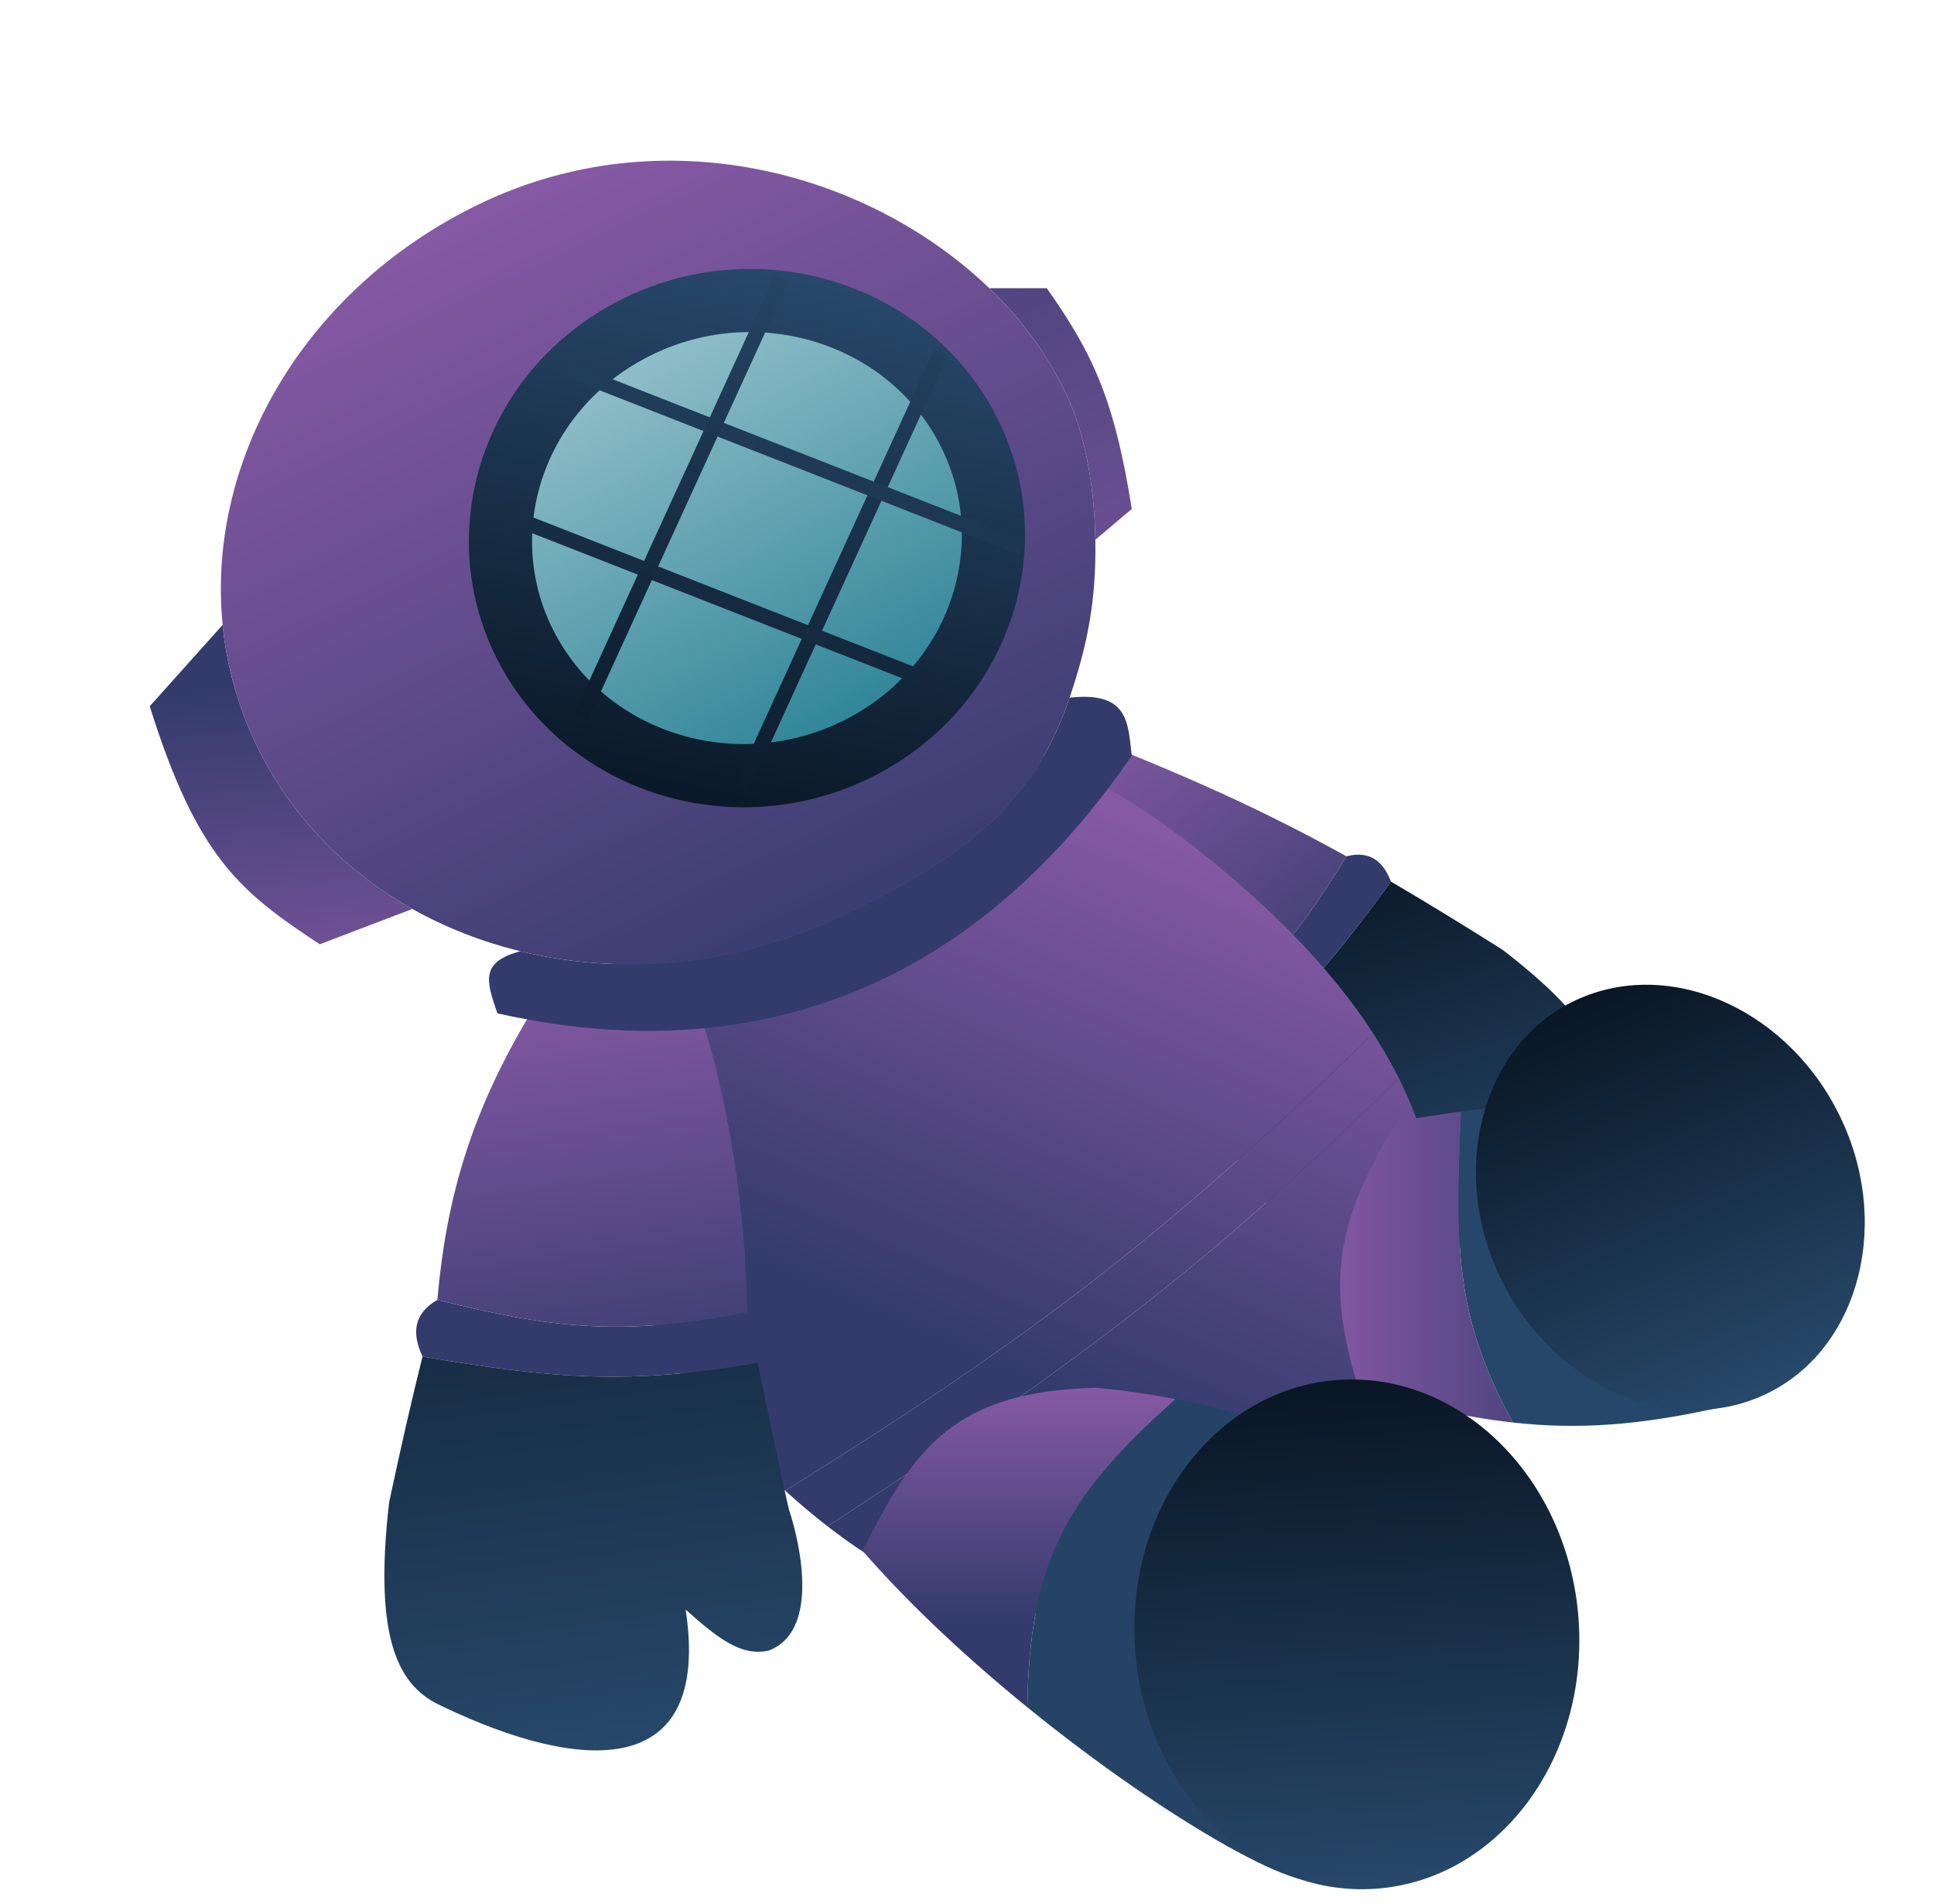 <svg width="643" height="633" viewBox="0 0 643 633" fill="none" xmlns="http://www.w3.org/2000/svg">
<path d="M462.475 293.104C439.798 324.162 425.77 339.904 395.113 360.861C389.092 359.324 386.718 354.886 386.752 348.559C416.293 329.4 429.085 314.862 447.658 284.672C455.288 282.725 459.827 286.158 462.475 293.104Z" fill="#333B6D"/>
<path fill-rule="evenodd" clip-rule="evenodd" d="M355.305 242.607C393.602 257.36 419.948 269.342 447.658 284.672C429.085 314.862 416.293 329.4 386.752 348.559C361.804 311.876 331.607 267.675 331.607 267.675L355.305 242.607Z" fill="url(#paint0_linear_905_379)"/>
<path d="M499.497 315.699C532.333 340.93 535.674 355.217 531.08 367.13C516.251 408.57 491.172 435.486 461.065 396.122C460.43 407.85 459.562 416.648 452.453 420.855C436.114 427.724 420.837 399.872 419.247 396.751C418.707 395.692 408.442 380.488 395.113 360.861C425.77 339.904 439.798 324.162 462.475 293.104C473.935 299.794 485.99 307.194 499.497 315.699Z" fill="url(#paint1_linear_905_379)"/>
<path fill-rule="evenodd" clip-rule="evenodd" d="M275.134 507.406C342.54 559.607 395.485 535.358 443.012 485.827C478.649 448.686 488.188 404.633 465.071 358.424C403.042 419.213 360.91 451.716 275.134 507.406ZM261.064 495.576C186.873 428.339 179.578 330.989 230.363 278.063C281.147 225.136 343.2 231.462 417.391 298.699C433.982 313.735 446.973 328.757 456.578 343.611C387.723 410.313 344.778 443.466 261.064 495.576Z" fill="url(#paint2_linear_905_379)"/>
<path d="M261.064 495.576C265.824 499.889 270.513 503.827 275.134 507.406C360.91 451.716 403.042 419.213 465.071 358.424C462.612 353.509 459.783 348.569 456.578 343.611C387.723 410.313 344.778 443.466 261.064 495.576Z" fill="url(#paint3_linear_905_379)"/>
<path d="M140.471 450.967C184.891 458.515 209.461 460.312 251.884 453.111C255.478 447.016 253.682 441.441 248.352 436.232C208.341 444.029 185.783 442.239 145.418 432.122C137.599 436.62 136.796 443.096 140.471 450.967Z" fill="#333B6D"/>
<path fill-rule="evenodd" clip-rule="evenodd" d="M185.041 323.347C158.486 362.787 148.72 394.482 145.418 432.122C185.783 442.239 208.341 444.029 248.352 436.232C248.218 384.434 232.267 324.139 225.269 325.121L185.041 323.347Z" fill="url(#paint4_linear_905_379)"/>
<path d="M129.392 499.316C123.917 546.496 133.182 560.998 146.893 567.179C193.651 589.607 236.547 591.804 227.964 535.111C238.309 544.31 246.387 550.898 255.678 548.687C274.683 541.289 263.725 506.001 262.399 502.145C261.949 500.836 257.528 480.03 251.884 453.111C209.461 460.312 184.891 458.515 140.471 450.967C136.787 465.682 133.215 481.461 129.392 499.316Z" fill="url(#paint5_linear_905_379)"/>
<path d="M86.119 249.417C79.392 236.013 75.432 221.94 74.02 207.733L49.779 234.792C65.634 285.285 79.947 296.517 106.306 313.917L137.101 302.179C115.478 290.056 97.555 272.202 86.119 249.417Z" fill="url(#paint6_linear_905_379)"/>
<path d="M328.935 95.809C338.858 105.307 347.249 116.475 353.623 129.177C360.662 143.202 363.834 161.152 364.167 179.444L376.291 169.194C370.675 134.067 364.071 118.494 348.027 95.809L328.935 95.809Z" fill="url(#paint7_linear_905_379)"/>
<path d="M279.413 304.661C244.422 321.247 206.587 324.426 172.959 316.214C159.781 319.864 161.542 325.87 165.366 336.876C217.216 348.514 306.865 352.465 376.291 251.191C374.921 240.561 375.537 229.783 355.62 231.922C343.434 268.083 319.282 285.763 279.413 304.661Z" fill="#333B6D"/>
<path d="M172.959 316.214C206.587 324.426 244.422 321.247 279.413 304.661C319.282 285.763 343.434 268.083 355.62 231.922C361.18 215.424 364.551 200.486 364.167 179.444C363.834 161.152 360.662 143.202 353.623 129.177C347.249 116.475 338.858 105.307 328.935 95.809C287.664 56.308 219.879 39.147 160.329 67.374C120.169 86.41 92.022 119.187 79.981 155.667C74.404 172.56 72.282 190.248 74.02 207.733C75.432 221.94 79.392 236.013 86.119 249.417C97.555 272.202 115.478 290.056 137.101 302.179C148.204 308.404 160.283 313.118 172.959 316.214Z" fill="url(#paint8_linear_905_379)"/>
<path d="M287.579 247.684C247.609 269.216 197.942 255.397 176.403 217.635C154.865 179.873 169.127 131.615 209.097 110.083C249.067 88.551 298.734 102.37 320.273 140.132C341.811 177.894 327.549 226.151 287.579 247.684Z" fill="url(#paint9_linear_905_379)" stroke="url(#paint10_linear_905_379)" stroke-width="21"/>
<path fill-rule="evenodd" clip-rule="evenodd" d="M485.784 369.522C479.131 370.43 472.08 371.534 464.393 372.756C443.039 408.011 441.24 427.623 451.887 462.392C471.495 467.547 487.517 471.19 502.98 472.906C483.281 437.087 484.158 413.418 485.65 373.145L485.65 373.144C485.694 371.951 485.739 370.745 485.784 369.522Z" fill="url(#paint11_linear_905_379)"/>
<path d="M572.649 467.709L568.741 375.034C535.73 365.356 514.444 365.614 485.784 369.522C485.739 370.745 485.694 371.951 485.65 373.144L485.65 373.145C484.158 413.418 483.281 437.087 502.98 472.906C524.551 475.299 545.035 473.943 572.649 467.709Z" fill="#264769"/>
<path fill-rule="evenodd" clip-rule="evenodd" d="M364.24 461.354C317.974 462.583 303.865 480.702 286.858 515.667C302.751 533.866 322.08 551.731 341.573 567.582C342.219 520.11 353.747 497.978 390.862 465.152C381.771 463.393 372.635 462.063 364.24 461.354Z" fill="url(#paint12_linear_905_379)"/>
<path d="M439.667 623.155C442.012 609.101 445.92 483.383 445.92 483.383C436.07 476.632 413.609 469.551 390.862 465.152C353.747 497.978 342.219 520.11 341.573 567.582C389.296 606.391 438.002 633.132 439.667 623.155Z" fill="#254465"/>
<path d="M612.54 372.818C629.155 409.086 617.016 450.551 585.425 464.22C553.835 477.889 514.756 459.569 498.141 423.301C481.526 387.033 493.665 345.568 525.256 331.899C556.846 318.23 595.925 336.55 612.54 372.818Z" fill="url(#paint13_linear_905_379)"/>
<ellipse cx="73.87" cy="84.832" rx="73.87" ry="84.832" transform="matrix(0.998 -0.068 0.072 0.997 371.275 463.774)" fill="url(#paint14_linear_905_379)"/>
<line y1="-2.5" x2="160.305" y2="-2.5" transform="matrix(0.416 -0.909 0.918 0.397 248.559 263.74)" stroke="url(#paint15_linear_905_379)" stroke-width="5"/>
<line y1="-2.5" x2="163.511" y2="-2.5" transform="matrix(0.931 0.365 -0.384 0.923 163.361 171.935)" stroke="url(#paint16_linear_905_379)" stroke-width="5"/>
<line y1="-2.5" x2="163.511" y2="-2.5" transform="matrix(0.931 0.365 -0.384 0.923 186.81 124.838)" stroke="url(#paint17_linear_905_379)" stroke-width="5"/>
<line y1="-2.5" x2="160.305" y2="-2.5" transform="matrix(0.416 -0.909 0.918 0.397 195.408 239.432)" stroke="url(#paint18_linear_905_379)" stroke-width="5"/>
<defs>
<linearGradient id="paint0_linear_905_379" x1="367.204" y1="233.893" x2="444.531" y2="340.085" gradientUnits="userSpaceOnUse">
<stop stop-color="#8659A4"/>
<stop offset="1" stop-color="#333B6D"/>
</linearGradient>
<linearGradient id="paint1_linear_905_379" x1="456.082" y1="278.663" x2="501.714" y2="411.262" gradientUnits="userSpaceOnUse">
<stop stop-color="#091624"/>
<stop offset="1" stop-color="#27486A"/>
</linearGradient>
<linearGradient id="paint2_linear_905_379" x1="431.197" y1="294.134" x2="357.314" y2="465.199" gradientUnits="userSpaceOnUse">
<stop stop-color="#8659A4"/>
<stop offset="1" stop-color="#333B6D"/>
</linearGradient>
<linearGradient id="paint3_linear_905_379" x1="431.197" y1="294.134" x2="357.314" y2="465.199" gradientUnits="userSpaceOnUse">
<stop stop-color="#8659A4"/>
<stop offset="1" stop-color="#333B6D"/>
</linearGradient>
<linearGradient id="paint4_linear_905_379" x1="168.09" y1="325.663" x2="189.07" y2="476.229" gradientUnits="userSpaceOnUse">
<stop stop-color="#8659A4"/>
<stop offset="1" stop-color="#333B6D"/>
</linearGradient>
<linearGradient id="paint5_linear_905_379" x1="168.09" y1="325.663" x2="203.06" y2="581.698" gradientUnits="userSpaceOnUse">
<stop stop-color="#091624"/>
<stop offset="1" stop-color="#27486A"/>
</linearGradient>
<linearGradient id="paint6_linear_905_379" x1="151.234" y1="71.685" x2="176.1" y2="342.845" gradientUnits="userSpaceOnUse">
<stop offset="0.55" stop-color="#333B6D"/>
<stop offset="1" stop-color="#8659A4"/>
</linearGradient>
<linearGradient id="paint7_linear_905_379" x1="151.234" y1="71.685" x2="275.573" y2="334.002" gradientUnits="userSpaceOnUse">
<stop stop-color="#333B6D"/>
<stop offset="1" stop-color="#8659A4"/>
</linearGradient>
<linearGradient id="paint8_linear_905_379" x1="151.234" y1="71.685" x2="275.573" y2="334.002" gradientUnits="userSpaceOnUse">
<stop stop-color="#8659A4"/>
<stop offset="1" stop-color="#333B6D"/>
</linearGradient>
<linearGradient id="paint9_linear_905_379" x1="203.895" y1="100.963" x2="288.957" y2="258.864" gradientUnits="userSpaceOnUse">
<stop stop-color="#9CC6CF"/>
<stop offset="1" stop-color="#247E92"/>
</linearGradient>
<linearGradient id="paint10_linear_905_379" x1="264.433" y1="91.623" x2="225.859" y2="275.741" gradientUnits="userSpaceOnUse">
<stop stop-color="#27486A"/>
<stop offset="1" stop-color="#091624"/>
</linearGradient>
<linearGradient id="paint11_linear_905_379" x1="438.495" y1="420.161" x2="537.762" y2="420.161" gradientUnits="userSpaceOnUse">
<stop stop-color="#8659A4"/>
<stop offset="1" stop-color="#333B6D"/>
</linearGradient>
<linearGradient id="paint12_linear_905_379" x1="363.348" y1="461.354" x2="363.348" y2="625.151" gradientUnits="userSpaceOnUse">
<stop stop-color="#8659A4"/>
<stop offset="0.475" stop-color="#333B6D"/>
</linearGradient>
<linearGradient id="paint13_linear_905_379" x1="516.799" y1="334.765" x2="574.155" y2="467.32" gradientUnits="userSpaceOnUse">
<stop stop-color="#091624"/>
<stop offset="1" stop-color="#27486A"/>
</linearGradient>
<linearGradient id="paint14_linear_905_379" x1="73.87" y1="0" x2="73.87" y2="169.663" gradientUnits="userSpaceOnUse">
<stop stop-color="#091624"/>
<stop offset="1" stop-color="#27486A"/>
</linearGradient>
<linearGradient id="paint15_linear_905_379" x1="160.305" y1="0.5" x2="0" y2="0.5" gradientUnits="userSpaceOnUse">
<stop stop-color="#22405F"/>
<stop offset="1" stop-color="#0C1C2C"/>
</linearGradient>
<linearGradient id="paint16_linear_905_379" x1="163.511" y1="0.5" x2="0" y2="0.5" gradientUnits="userSpaceOnUse">
<stop stop-color="#14273C"/>
<stop offset="1" stop-color="#172E45"/>
</linearGradient>
<linearGradient id="paint17_linear_905_379" x1="163.511" y1="0.5" x2="0" y2="0.5" gradientUnits="userSpaceOnUse">
<stop stop-color="#1D3751"/>
<stop offset="1" stop-color="#203D5A"/>
</linearGradient>
<linearGradient id="paint18_linear_905_379" x1="160.305" y1="0.5" x2="0" y2="0.5" gradientUnits="userSpaceOnUse">
<stop stop-color="#254565"/>
<stop offset="1" stop-color="#0C1C2C"/>
</linearGradient>
</defs>
</svg>

